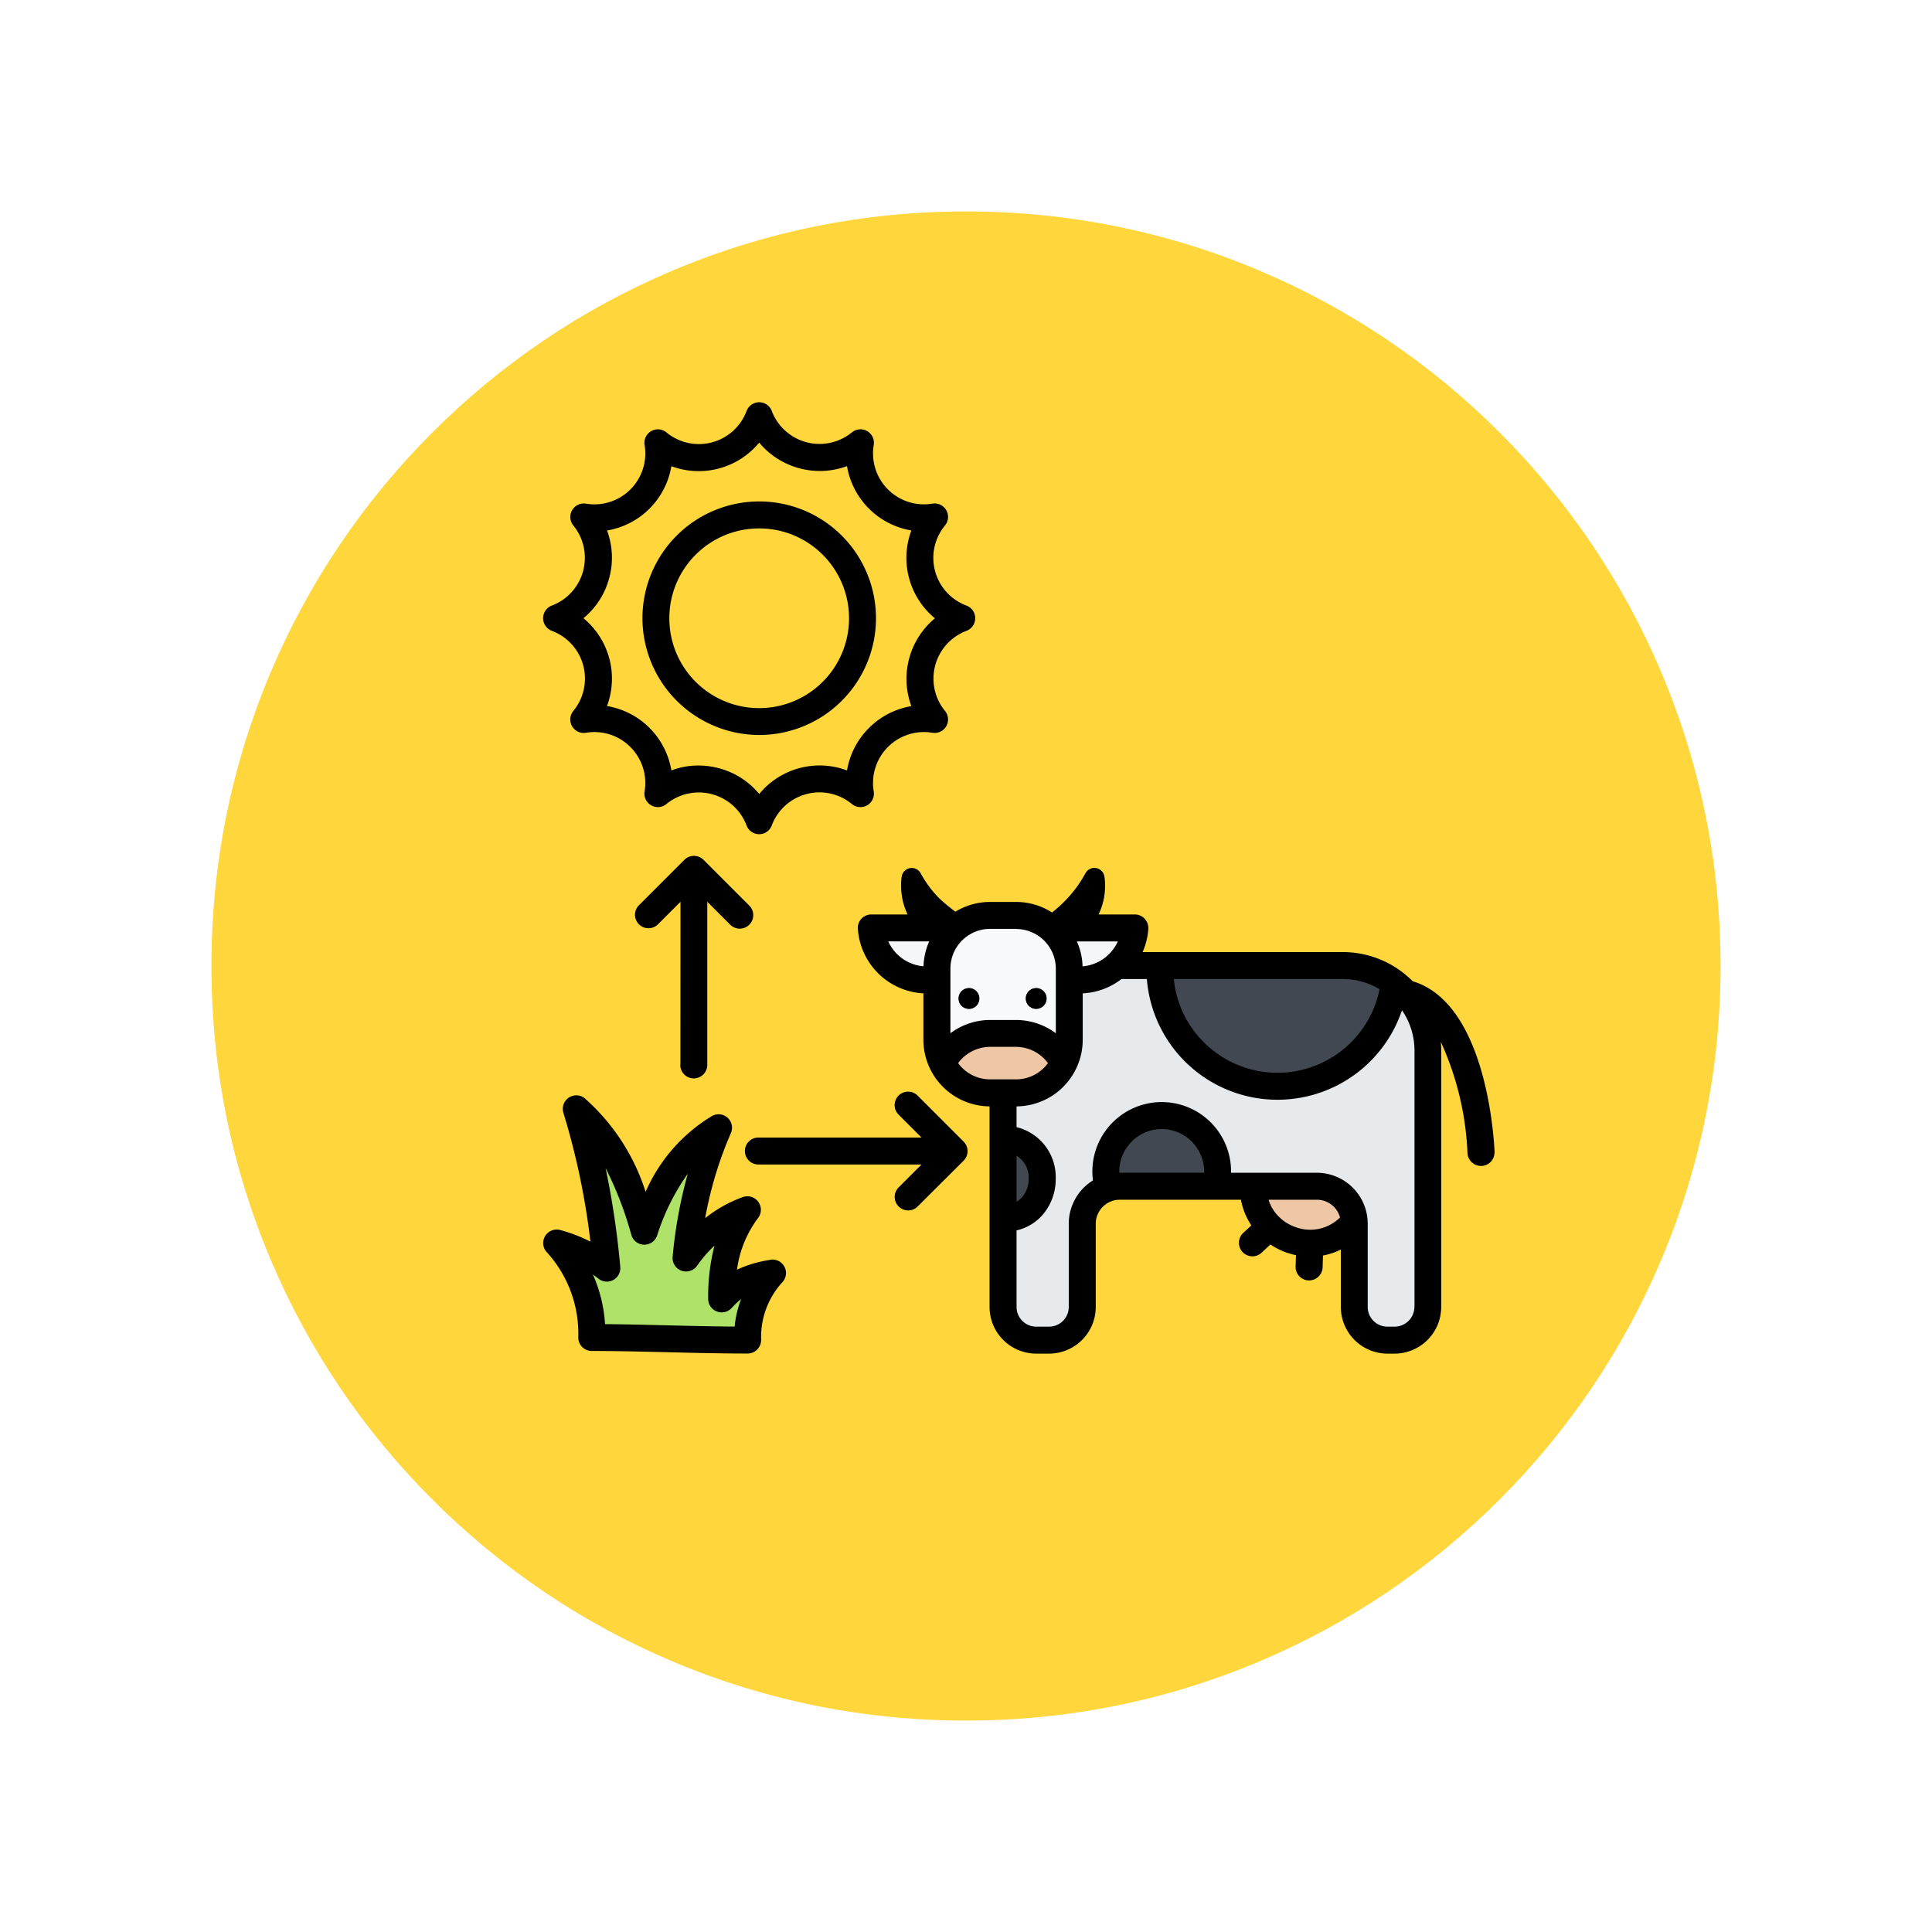 <svg xmlns="http://www.w3.org/2000/svg" xmlns:xlink="http://www.w3.org/1999/xlink" width="109.652" height="109.653" viewBox="0 0 109.652 109.653">
  <defs>
    <filter id="Path_874925" x="0" y="0" width="109.652" height="109.653" filterUnits="userSpaceOnUse">
      <feOffset dy="3" input="SourceAlpha"/>
      <feGaussianBlur stdDeviation="3" result="blur"/>
      <feFlood flood-opacity="0.161"/>
      <feComposite operator="in" in2="blur"/>
      <feComposite in="SourceGraphic"/>
    </filter>
  </defs>
  <g id="Group_1111526" data-name="Group 1111526" transform="translate(-540.174 -1125)">
    <g id="Group_1111384" data-name="Group 1111384" transform="translate(-470.557 -1946)">
      <g transform="matrix(1, 0, 0, 1, 1010.73, 3071)" filter="url(#Path_874925)">
        <g id="Path_874925-2" data-name="Path 874925" transform="translate(9 6)" fill="#ffd63c">
          <path d="M 45.826 90.153 C 39.841 90.153 34.037 88.981 28.573 86.67 C 23.295 84.438 18.554 81.241 14.483 77.17 C 10.412 73.099 7.215 68.358 4.983 63.08 C 2.672 57.616 1.5 51.811 1.5 45.827 C 1.5 39.841 2.672 34.037 4.983 28.573 C 7.215 23.295 10.412 18.554 14.483 14.483 C 18.554 10.412 23.295 7.215 28.573 4.983 C 34.037 2.672 39.841 1.5 45.826 1.5 C 51.811 1.5 57.616 2.672 63.079 4.983 C 68.358 7.215 73.098 10.412 77.169 14.483 C 81.241 18.554 84.437 23.295 86.67 28.573 C 88.981 34.037 90.152 39.841 90.152 45.826 C 90.152 51.811 88.981 57.616 86.67 63.08 C 84.437 68.358 81.241 73.099 77.169 77.17 C 73.098 81.241 68.358 84.438 63.079 86.67 C 57.616 88.981 51.811 90.153 45.826 90.153 Z" stroke="none"/>
          <path d="M 45.826 3 C 40.043 3 34.435 4.132 29.157 6.364 C 24.058 8.521 19.478 11.609 15.543 15.543 C 11.609 19.478 8.521 24.058 6.364 29.157 C 4.132 34.435 3 40.043 3 45.827 C 3 51.609 4.132 57.218 6.364 62.496 C 8.521 67.595 11.609 72.175 15.543 76.109 C 19.478 80.043 24.058 83.132 29.157 85.289 C 34.435 87.521 40.043 88.653 45.826 88.653 C 51.609 88.653 57.217 87.521 62.495 85.289 C 67.594 83.132 72.175 80.043 76.109 76.109 C 80.043 72.175 83.131 67.595 85.288 62.496 C 87.52 57.218 88.652 51.609 88.652 45.826 C 88.652 40.043 87.52 34.435 85.288 29.157 C 83.131 24.058 80.043 19.478 76.109 15.543 C 72.175 11.609 67.594 8.521 62.495 6.364 C 57.217 4.132 51.609 3 45.826 3 M 45.826 7.62939453125e-06 C 71.135 7.62939453125e-06 91.652 20.517 91.652 45.826 L 91.652 45.827 C 91.652 71.136 71.135 91.653 45.826 91.653 C 20.517 91.653 0 71.136 0 45.827 L 0 45.826 C 0 20.517 20.517 7.62939453125e-06 45.826 7.62939453125e-06 Z" stroke="none" fill="#fff"/>
        </g>
      </g>
    </g>
    <g id="vaca-al" transform="translate(562.016 1138.826)">
      <g id="Group_1111525" data-name="Group 1111525" transform="translate(9.755 35.439)">
        <path id="Path_900392" data-name="Path 900392" d="M28.288,385.277a4.245,4.245,0,0,0-2.887,1.46,7.69,7.69,0,0,1,1.459-5.057,7.322,7.322,0,0,0-3.481,2.736,23.658,23.658,0,0,1,1.844-7.39c-1.8.969-3.3,3.095-4.212,5.87-.923-3.256-2.276-5.732-3.858-6.941a43.933,43.933,0,0,1,1.731,9.034,7.848,7.848,0,0,0-2.847-1.421,7.576,7.576,0,0,1,1.991,5.362c2.7,0,5.9.145,8.85.145A5.369,5.369,0,0,1,28.288,385.277Z" transform="translate(-16.036 -362.283)" fill="#afe269" fill-rule="evenodd"/>
        <g id="Group_1111524" data-name="Group 1111524" transform="translate(17.856)">
          <path id="Path_900394" data-name="Path 900394" d="M384.011,408.522H377.8a3.225,3.225,0,0,0,.354,2.512l-.135.128a.763.763,0,0,0,1.046,1.112l.168-.158a3.2,3.2,0,0,0,.907.377l-.006.207a.762.762,0,0,0,1.524.042l.007-.247a3.222,3.222,0,0,0,2.348-3.972Z" transform="translate(-356.012 -391.29)" fill="#efc7a4" fill-rule="evenodd"/>
          <path id="Path_900395" data-name="Path 900395" d="M252.653,301.516h14.459a4.839,4.839,0,0,1,4.824,4.824v14.552a1.885,1.885,0,0,1-1.882,1.882h-.409a1.885,1.885,0,0,1-1.882-1.882v-4.724a2.131,2.131,0,0,0-2.127-2.127H254.451a2.131,2.131,0,0,0-2.127,2.127v4.724a1.885,1.885,0,0,1-1.882,1.882h-.731a1.885,1.885,0,0,1-1.882-1.882V306.34A4.838,4.838,0,0,1,252.653,301.516Z" transform="translate(-240.349 -295.98)" fill="#e7eaed" fill-rule="evenodd"/>
          <path id="Path_900396" data-name="Path 900396" d="M247.828,315.867v-4.5a2.25,2.25,0,1,1,0,4.5Zm8.9-14.351h10.383a4.8,4.8,0,0,1,2.921.992,6.678,6.678,0,0,1-13.306-.819q0-.087,0-.173Zm3.165,12.525h-6.122a3.171,3.171,0,1,1,6.122,0Z" transform="translate(-240.349 -295.98)" fill="#424852" fill-rule="evenodd"/>
          <path id="Path_900397" data-name="Path 900397" d="M206.385,251.338a3.917,3.917,0,0,1-.509,2.524,6.611,6.611,0,0,1-1.974,2.177.571.571,0,0,1-.8-.134l-.76-1.07a.571.571,0,0,1,.134-.8l.04-.027a7.96,7.96,0,0,0,1.867-1.521,6.513,6.513,0,0,0,.928-1.316.572.572,0,0,1,1.069.163ZM195.4,253.862a3.939,3.939,0,0,1-.509-2.524.572.572,0,0,1,1.069-.163,6.511,6.511,0,0,0,.928,1.316c.043.048,1.866,1.522,1.866,1.522l.041.026a.571.571,0,0,1,.134.8l-.76,1.07a.571.571,0,0,1-.8.134A6.613,6.613,0,0,1,195.4,253.862Z" transform="translate(-193.161 -250.868)" fill="#636c77" fill-rule="evenodd"/>
          <path id="Path_900398" data-name="Path 900398" d="M194.359,281.988a3.173,3.173,0,0,1-3.155,2.953h-8.648a3.173,3.173,0,0,1-3.155-2.953Z" transform="translate(-179.4 -278.586)" fill="#f4f6f8" fill-rule="evenodd"/>
          <path id="Path_900399" data-name="Path 900399" d="M216.485,275.5h1.479a3.025,3.025,0,0,1,3.016,3.016v4.04a3.025,3.025,0,0,1-3.016,3.016h-1.479a3.025,3.025,0,0,1-3.016-3.016v-4.04A3.025,3.025,0,0,1,216.485,275.5Z" transform="translate(-209.745 -272.807)" fill="#f7f9fb" fill-rule="evenodd"/>
          <path id="Path_900400" data-name="Path 900400" d="M223.2,338.452a3.034,3.034,0,0,1-2.228,1.649h-2.435a1.812,1.812,0,1,1,.478-3.337h1.479A3.026,3.026,0,0,1,223.2,338.452Z" transform="translate(-212.276 -327.375)" fill="#efc7a4" fill-rule="evenodd"/>
          <path id="Path_900401" data-name="Path 900401" d="M229.127,313.222a.589.589,0,1,1-.589.589A.589.589,0,0,1,229.127,313.222Zm-3.815,0a.589.589,0,1,1-.589.589A.589.589,0,0,1,225.312,313.222Z" transform="translate(-219.769 -306.406)" fill="#424852" fill-rule="evenodd"/>
        </g>
      </g>
      <path id="Path_900402" data-name="Path 900402" d="M33.153,42.255a.589.589,0,1,1-.591.589A.588.588,0,0,1,33.153,42.255Zm29.831,9.352v-.058c-.041-.873-.494-8.435-4.65-9.685a5.575,5.575,0,0,0-3.966-1.654H43.007a3.9,3.9,0,0,0,.324-1.319.783.783,0,0,0-.206-.574.761.761,0,0,0-.561-.242H40.5a3.686,3.686,0,0,0,.334-2.167.573.573,0,0,0-1.07-.163,7.125,7.125,0,0,1-1.893,2.22,3.77,3.77,0,0,0-2.042-.6H34.346a3.759,3.759,0,0,0-1.97.557,6.353,6.353,0,0,1-1.965-2.177.574.574,0,0,0-1.07.163,3.767,3.767,0,0,0,.334,2.167H27.608a.778.778,0,0,0-.561.242.759.759,0,0,0-.2.574,3.934,3.934,0,0,0,3.719,3.662v2.634a3.785,3.785,0,0,0,3.755,3.78V60.352A2.651,2.651,0,0,0,36.969,63h.73a2.651,2.651,0,0,0,2.649-2.647V55.627a1.364,1.364,0,0,1,1.363-1.361h6.877a3.921,3.921,0,0,0,.591,1.456l-.463.431a.766.766,0,0,0,.525,1.324.754.754,0,0,0,.52-.206l.5-.465a4.077,4.077,0,0,0,.916.459,4.667,4.667,0,0,0,.535.148l-.021.642a.766.766,0,0,0,.741.79h.026a.767.767,0,0,0,.766-.739l.021-.675a3.855,3.855,0,0,0,1.013-.336v3.257A2.651,2.651,0,0,0,56.9,63h.406a2.651,2.651,0,0,0,2.649-2.647V45.8c0-.166-.01-.329-.021-.492a16.852,16.852,0,0,1,1.512,6.308.77.77,0,0,0,.766.732h.036a.766.766,0,0,0,.73-.74ZM36.377,42.843a.589.589,0,1,1,.586.589A.588.588,0,0,1,36.377,42.843Zm-3.528,8.123a.766.766,0,0,1,0,1.082l-2.608,2.6a.751.751,0,0,1-.54.224.765.765,0,0,1-.54-1.306l1.3-1.3H21.2a.765.765,0,1,1,0-1.53h9.258l-1.3-1.3a.764.764,0,0,1,1.08-1.082ZM16.776,46.614l.005-9.259-1.3,1.3a.765.765,0,0,1-1.08-1.082l2.6-2.6a.77.77,0,0,1,1.085,0l2.6,2.6A.766.766,0,0,1,19.6,38.654l-1.3-1.3v9.259a.766.766,0,0,1-1.533,0ZM58.432,60.351a1.121,1.121,0,0,1-1.121,1.117H56.9a1.116,1.116,0,0,1-1.116-1.117V55.627A2.894,2.894,0,0,0,52.9,52.735H48.027a3.936,3.936,0,1,0-7.838.435,2.892,2.892,0,0,0-1.373,2.457v4.725A1.116,1.116,0,0,1,37.7,61.468h-.73a1.116,1.116,0,0,1-1.116-1.117V56.006a2.79,2.79,0,0,0,1.476-.879,3.109,3.109,0,0,0,.746-2.051,2.917,2.917,0,0,0-2.222-2.93V48.968a3.785,3.785,0,0,0,3.755-3.78V42.553a3.906,3.906,0,0,0,2.2-.813h1.44a7.437,7.437,0,0,0,7.417,6.851,7.457,7.457,0,0,0,7.062-5.079,4.027,4.027,0,0,1,.71,2.287V60.351Zm-7.638-5.069c-.005,0-.005-.009-.01-.014a.5.5,0,0,0-.067-.061,2.34,2.34,0,0,1-.561-.942H52.9a1.36,1.36,0,0,1,1.312,1.009,2.407,2.407,0,0,1-2.525.546A2.512,2.512,0,0,1,50.794,55.282ZM42.184,51.2A2.4,2.4,0,0,1,46,51.2a2.418,2.418,0,0,1,.5,1.531H41.685a2.39,2.39,0,0,1,.5-1.531Zm-6.331.567a1.455,1.455,0,0,1,.689,1.3,1.6,1.6,0,0,1-.365,1.043,1.184,1.184,0,0,1-.324.262Zm-3.317-5.254a2.267,2.267,0,0,1,1.81-.924h1.481a2.267,2.267,0,0,1,1.81.924,2.242,2.242,0,0,1-1.81.921H34.346a2.249,2.249,0,0,1-1.81-.921Zm-3.96-6.911h2.32a3.815,3.815,0,0,0-.324,1.414A2.406,2.406,0,0,1,28.575,39.606Zm7.252-.709H34.346A2.252,2.252,0,0,0,32.1,41.147v3.669a3.778,3.778,0,0,1,2.248-.753h1.481a3.794,3.794,0,0,1,2.253.753V41.147A2.256,2.256,0,0,0,35.827,38.9ZM39.6,41.02a3.714,3.714,0,0,0-.324-1.414H41.6A2.414,2.414,0,0,1,39.6,41.02Zm16.855,1.3a5.91,5.91,0,0,1-10.024,2.957,5.832,5.832,0,0,1-1.651-3.537h9.587a4.018,4.018,0,0,1,2.088.58ZM21.246,16.164a5.1,5.1,0,1,1-5.1,5.1A5.1,5.1,0,0,1,21.246,16.164Zm0,11.724a6.627,6.627,0,1,0-6.625-6.627,6.638,6.638,0,0,0,6.625,6.627ZM12.733,18.98a4.385,4.385,0,0,1-1.461,2.28,4.45,4.45,0,0,1,1.337,4.986A4.44,4.44,0,0,1,16.262,29.9a4.316,4.316,0,0,1,1.533-.279,4.553,4.553,0,0,1,1.173.156,4.411,4.411,0,0,1,2.279,1.459A4.443,4.443,0,0,1,26.23,29.9a4.458,4.458,0,0,1,3.652-3.65,4.468,4.468,0,0,1,1.337-4.983,4.45,4.45,0,0,1-1.337-4.986,4.456,4.456,0,0,1-3.652-3.651,4.477,4.477,0,0,1-4.984-1.335,4.445,4.445,0,0,1-4.984,1.338,4.442,4.442,0,0,1-3.652,3.649,4.4,4.4,0,0,1,.123,2.7Zm-3.251,3A2.889,2.889,0,0,1,10.7,26.521a.765.765,0,0,0,.715,1.242,2.89,2.89,0,0,1,3.328,3.326.764.764,0,0,0,1.24.717,2.9,2.9,0,0,1,4.547,1.217.763.763,0,0,0,1.43,0,2.892,2.892,0,0,1,4.547-1.217.764.764,0,0,0,1.24-.717,2.89,2.89,0,0,1,3.328-3.326.765.765,0,0,0,.715-1.242,2.9,2.9,0,0,1,1.219-4.543.765.765,0,0,0,0-1.434A2.889,2.889,0,0,1,31.79,16a.765.765,0,0,0-.715-1.242,2.89,2.89,0,0,1-3.328-3.326.764.764,0,0,0-1.24-.717A2.9,2.9,0,0,1,21.961,9.5a.763.763,0,0,0-1.43,0,2.891,2.891,0,0,1-4.547,1.217.764.764,0,0,0-1.24.717,2.89,2.89,0,0,1-3.328,3.326A.765.765,0,0,0,10.7,16a2.9,2.9,0,0,1-1.219,4.543.765.765,0,0,0,0,1.434ZM19.852,61.465c-1.276-.009-2.587-.041-3.863-.072-1.219-.029-2.386-.058-3.492-.067a8.152,8.152,0,0,0-.689-2.816c.108.076.211.154.314.235a.765.765,0,0,0,1.24-.669,48.248,48.248,0,0,0-.833-5.606,20.024,20.024,0,0,1,1.461,3.791.767.767,0,0,0,.72.556h.015a.765.765,0,0,0,.73-.527,12.661,12.661,0,0,1,1.738-3.5,26.54,26.54,0,0,0-.859,4.712.765.765,0,0,0,1.389.509,7.305,7.305,0,0,1,.988-1.144,11.461,11.461,0,0,0-.36,3.009.767.767,0,0,0,1.327.54,5.187,5.187,0,0,1,.545-.519,5.917,5.917,0,0,0-.37,1.569Zm2.011-3.785a6.817,6.817,0,0,0-1.877.556,6.272,6.272,0,0,1,1.229-2.977.766.766,0,0,0-.9-1.143,7.568,7.568,0,0,0-2.134,1.193,21.552,21.552,0,0,1,1.456-4.816.763.763,0,0,0-1.059-.985A9.4,9.4,0,0,0,14.8,53.82,11.872,11.872,0,0,0,11.335,48.5a.767.767,0,0,0-1.2.837,41.279,41.279,0,0,1,1.533,7.306,8.791,8.791,0,0,0-1.718-.66.766.766,0,0,0-.771,1.247,6.859,6.859,0,0,1,1.8,4.823.756.756,0,0,0,.211.561.766.766,0,0,0,.55.235c1.312,0,2.721.033,4.207.069,1.538.037,3.127.076,4.644.076a.757.757,0,0,0,.55-.235.78.78,0,0,0,.216-.56,4.6,4.6,0,0,1,1.214-3.262.763.763,0,0,0-.71-1.261Z" fill-rule="evenodd"/>
    </g>
  </g>
</svg>

